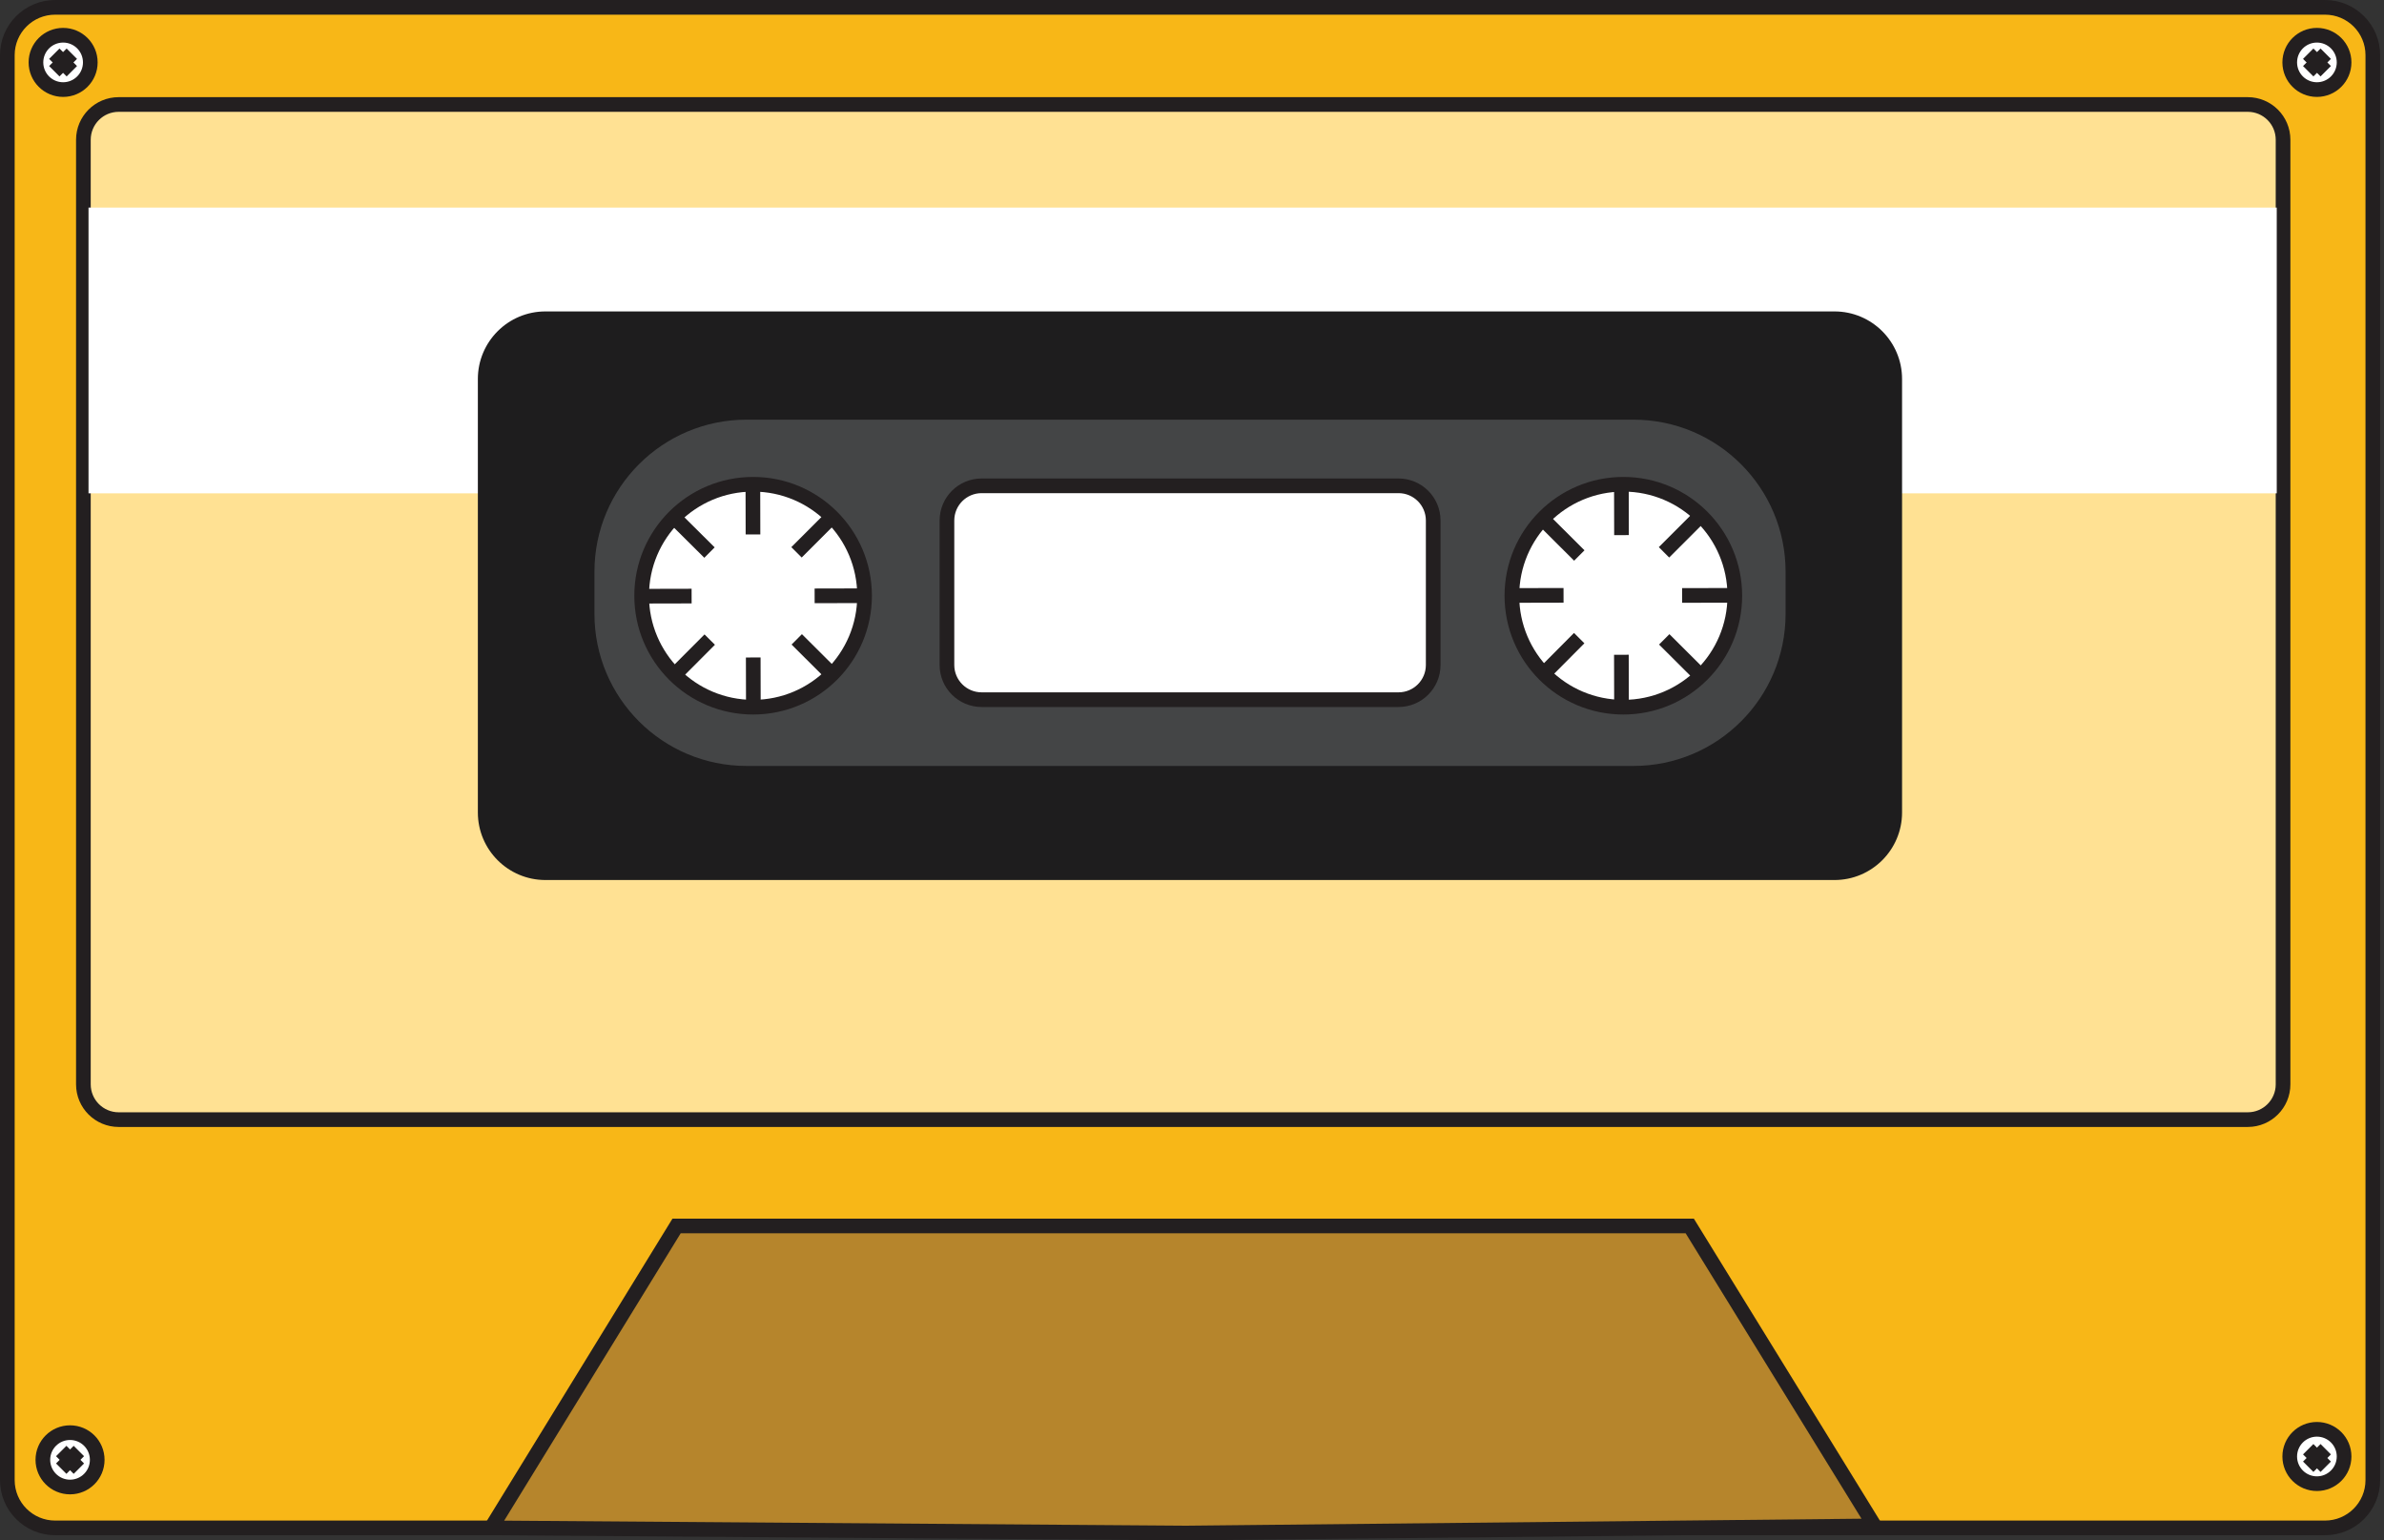 <svg width="325" height="210" viewBox="0 0 325 210" fill="none" xmlns="http://www.w3.org/2000/svg">
<rect x="0" y="0" width="325" height="210" fill="#333333" stroke="none"/>
<path d="M316.959 1H7.517C3.918 1 1 3.918 1 7.517V201.783C1 205.382 3.918 208.3 7.517 208.3H316.959C320.559 208.3 323.476 205.382 323.476 201.783V7.517C323.476 3.918 320.559 1 316.959 1Z" fill="#F8B717" stroke="#231F20" stroke-width="2" stroke-miterlimit="10"/>
<path d="M306.429 152.64H16.179C13.53 152.64 11.368 150.494 11.368 147.829V19.055C11.368 16.406 13.514 14.245 16.179 14.245H306.429C309.078 14.245 311.239 16.39 311.239 19.055V147.829C311.239 150.478 309.094 152.64 306.429 152.64Z" fill="#FFE193" stroke="#231F20" stroke-width="2" stroke-miterlimit="10"/>
<path d="M310.378 28.302H12.067V67.256H310.378V28.302Z" fill="white"/>
<path d="M250.085 42.457H74.359C69.269 42.457 65.144 46.582 65.144 51.671V110.76C65.144 115.849 69.269 119.975 74.359 119.975H250.085C255.174 119.975 259.299 115.849 259.299 110.76V51.671C259.299 46.582 255.174 42.457 250.085 42.457Z" fill="#1E1D1E"/>
<path d="M222.685 57.213H101.774C90.322 57.213 81.038 66.497 81.038 77.949V83.686C81.038 95.138 90.322 104.423 101.774 104.423H222.685C234.137 104.423 243.421 95.138 243.421 83.686V77.949C243.421 66.497 234.137 57.213 222.685 57.213Z" fill="#444546"/>
<path d="M102.668 96.411C111.06 96.411 117.863 89.608 117.863 81.216C117.863 72.824 111.06 66.021 102.668 66.021C94.276 66.021 87.473 72.824 87.473 81.216C87.473 89.608 94.276 96.411 102.668 96.411Z" fill="white" stroke="#231F20" stroke-width="2" stroke-miterlimit="10"/>
<path d="M9.548 202.726C11.595 202.726 13.254 201.067 13.254 199.02C13.254 196.974 11.595 195.315 9.548 195.315C7.502 195.315 5.843 196.974 5.843 199.02C5.843 201.067 7.502 202.726 9.548 202.726Z" fill="white" stroke="#231F20" stroke-width="2" stroke-miterlimit="10"/>
<path d="M315.854 202.271C317.901 202.271 319.56 200.612 319.56 198.566C319.56 196.519 317.901 194.86 315.854 194.86C313.808 194.86 312.149 196.519 312.149 198.566C312.149 200.612 313.808 202.271 315.854 202.271Z" fill="white" stroke="#231F20" stroke-width="2" stroke-miterlimit="10"/>
<path d="M8.605 12.213C10.652 12.213 12.311 10.554 12.311 8.508C12.311 6.462 10.652 4.803 8.605 4.803C6.559 4.803 4.9 6.462 4.9 8.508C4.9 10.554 6.559 12.213 8.605 12.213Z" fill="white" stroke="#231F20" stroke-width="2" stroke-miterlimit="10"/>
<path d="M255.549 208.028L161.69 209L66.952 208.298L92.236 167.136H230.356L255.549 208.028Z" fill="#B6852C" stroke="#231F20" stroke-width="2" stroke-miterlimit="10"/>
<path d="M221.304 96.411C229.696 96.411 236.499 89.608 236.499 81.216C236.499 72.824 229.696 66.021 221.304 66.021C212.912 66.021 206.109 72.824 206.109 81.216C206.109 89.608 212.912 96.411 221.304 96.411Z" fill="white" stroke="#231F20" stroke-width="2" stroke-miterlimit="10"/>
<path d="M315.854 12.213C317.901 12.213 319.56 10.554 319.56 8.508C319.56 6.462 317.901 4.803 315.854 4.803C313.808 4.803 312.149 6.462 312.149 8.508C312.149 10.554 313.808 12.213 315.854 12.213Z" fill="white" stroke="#231F20" stroke-width="2" stroke-miterlimit="10"/>
<path d="M314.668 197.574L317.057 199.963" stroke="#231F20" stroke-width="2" stroke-miterlimit="10"/>
<path d="M314.668 199.963L317.057 197.574" stroke="#231F20" stroke-width="2" stroke-miterlimit="10"/>
<path d="M314.668 7.322L317.057 9.711" stroke="#231F20" stroke-width="2" stroke-miterlimit="10"/>
<path d="M314.668 9.711L317.057 7.322" stroke="#231F20" stroke-width="2" stroke-miterlimit="10"/>
<path d="M7.402 7.322L9.791 9.711" stroke="#231F20" stroke-width="2" stroke-miterlimit="10"/>
<path d="M7.402 9.711L9.791 7.322" stroke="#231F20" stroke-width="2" stroke-miterlimit="10"/>
<path d="M8.346 197.818L10.751 200.223" stroke="#231F20" stroke-width="2" stroke-miterlimit="10"/>
<path d="M8.346 200.223L10.751 197.818" stroke="#231F20" stroke-width="2" stroke-miterlimit="10"/>
<path d="M190.653 66.232H133.822C131.21 66.232 129.093 68.35 129.093 70.962V90.658C129.093 93.27 131.21 95.387 133.822 95.387H190.653C193.265 95.387 195.382 93.27 195.382 90.658V70.962C195.382 68.35 193.265 66.232 190.653 66.232Z" fill="white" stroke="#231F20" stroke-width="2" stroke-miterlimit="10"/>
<path d="M221.053 96.284L221.037 89.264" stroke="#231F20" stroke-width="2" stroke-miterlimit="10"/>
<path d="M210.343 91.969L215.284 86.996" stroke="#231F20" stroke-width="2" stroke-miterlimit="10"/>
<path d="M206.131 81.179L213.151 81.163" stroke="#231F20" stroke-width="2" stroke-miterlimit="10"/>
<path d="M210.343 70.793L215.3 75.733" stroke="#231F20" stroke-width="2" stroke-miterlimit="10"/>
<path d="M221.037 65.932L221.053 72.953" stroke="#231F20" stroke-width="2" stroke-miterlimit="10"/>
<path d="M231.801 70.344L226.845 75.3" stroke="#231F20" stroke-width="2" stroke-miterlimit="10"/>
<path d="M236.336 81.163L229.315 81.179" stroke="#231F20" stroke-width="2" stroke-miterlimit="10"/>
<path d="M231.85 92.12L226.877 87.164" stroke="#231F20" stroke-width="2" stroke-miterlimit="10"/>
<path d="M102.702 96.654L102.686 89.634" stroke="#231F20" stroke-width="2" stroke-miterlimit="10"/>
<path d="M91.797 92.169L96.754 87.196" stroke="#231F20" stroke-width="2" stroke-miterlimit="10"/>
<path d="M87.263 81.281L94.284 81.265" stroke="#231F20" stroke-width="2" stroke-miterlimit="10"/>
<path d="M91.748 70.393L96.721 75.333" stroke="#231F20" stroke-width="2" stroke-miterlimit="10"/>
<path d="M102.636 65.842L102.652 72.862" stroke="#231F20" stroke-width="2" stroke-miterlimit="10"/>
<path d="M113.541 70.344L108.584 75.3" stroke="#231F20" stroke-width="2" stroke-miterlimit="10"/>
<path d="M118.076 81.216L111.055 81.232" stroke="#231F20" stroke-width="2" stroke-miterlimit="10"/>
<path d="M113.59 92.12L108.617 87.164" stroke="#231F20" stroke-width="2" stroke-miterlimit="10"/>
</svg>
